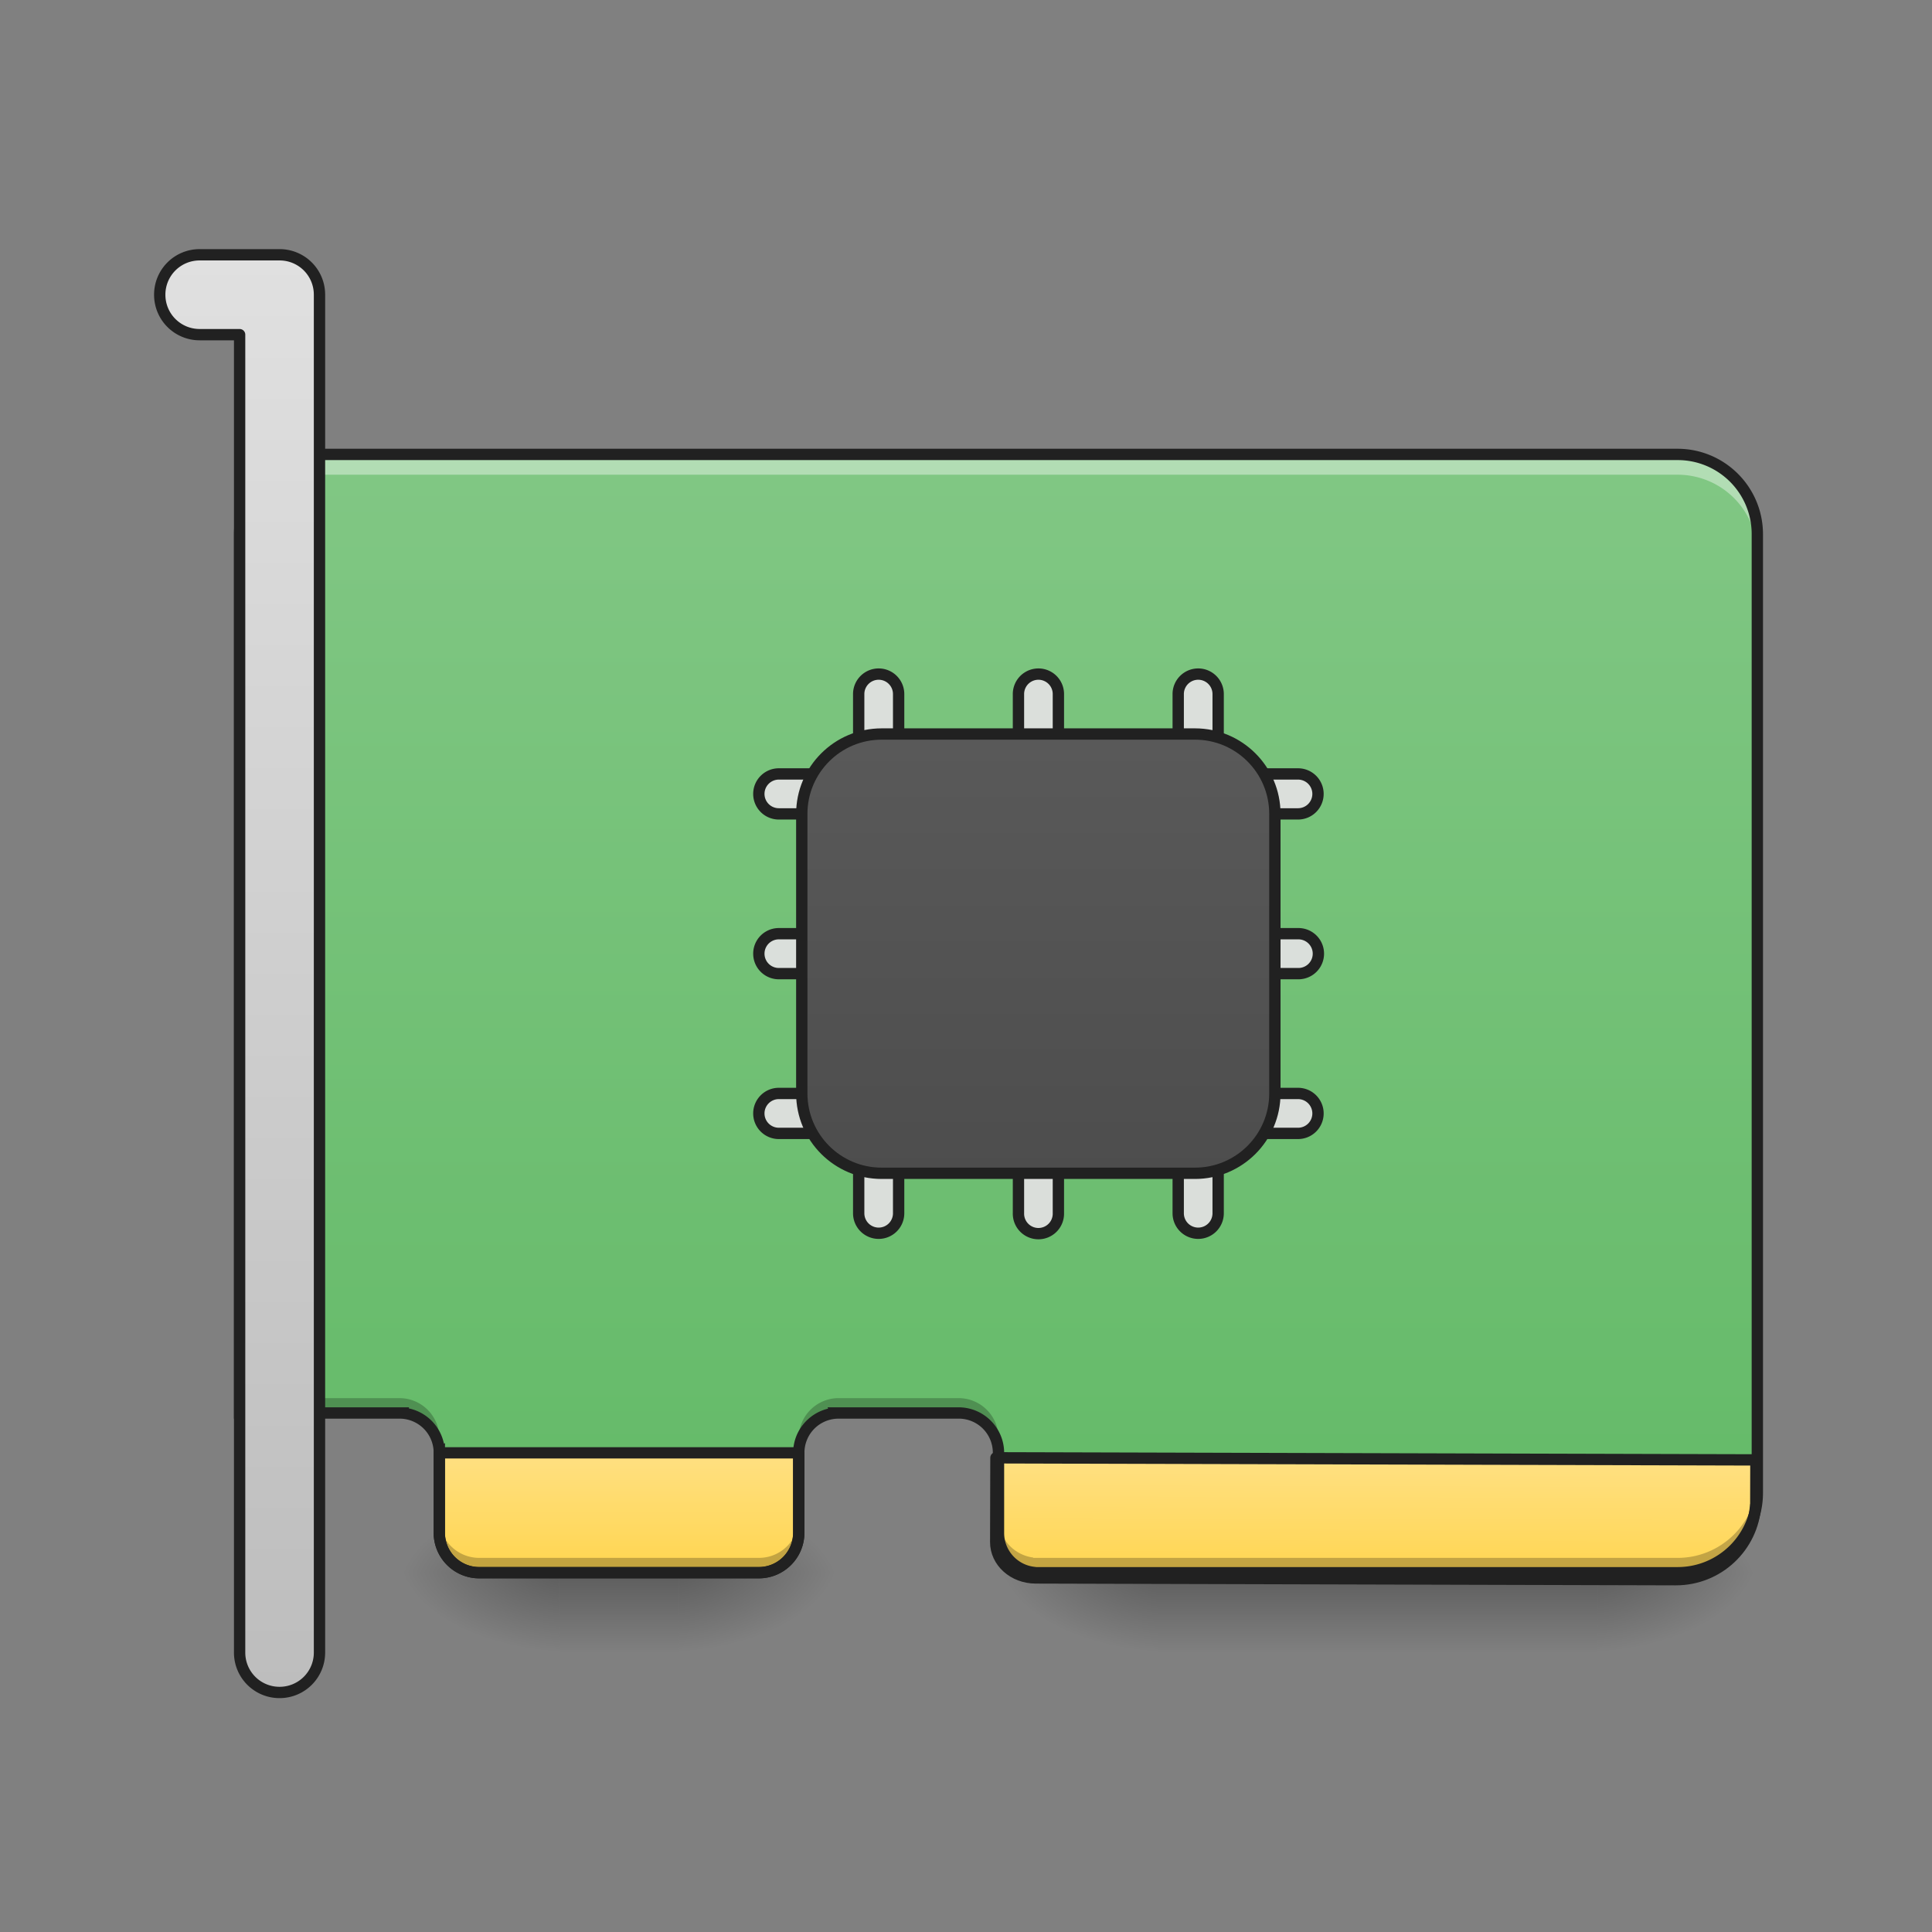 <svg xmlns="http://www.w3.org/2000/svg" width="512pt" height="512pt" viewBox="0 0 512 512"><rect x="0" y="0" width="512" height="512" fill="#808080" stroke="none"/><defs><linearGradient id="a" gradientUnits="userSpaceOnUse" x1="349.25" y1="233.5" x2="349.25" y2="254.667" gradientTransform="matrix(1 0 0 1 -21.169 183.268)"><stop offset="0" stop-opacity=".275"/><stop offset="1" stop-opacity="0"/></linearGradient><radialGradient id="b" gradientUnits="userSpaceOnUse" cx="450.909" cy="189.579" fx="450.909" fy="189.579" r="21.167" gradientTransform="matrix(0 -1.25 -2.25 0 844.675 985.772)"><stop offset="0" stop-opacity=".314"/><stop offset=".222" stop-opacity=".275"/><stop offset="1" stop-opacity="0"/></radialGradient><radialGradient id="c" gradientUnits="userSpaceOnUse" cx="450.909" cy="189.579" fx="450.909" fy="189.579" r="21.167" gradientTransform="matrix(0 1.25 2.25 0 -114.355 -152.193)"><stop offset="0" stop-opacity=".314"/><stop offset=".222" stop-opacity=".275"/><stop offset="1" stop-opacity="0"/></radialGradient><radialGradient id="d" gradientUnits="userSpaceOnUse" cx="450.909" cy="189.579" fx="450.909" fy="189.579" r="21.167" gradientTransform="matrix(0 -1.25 2.25 0 -114.355 985.772)"><stop offset="0" stop-opacity=".314"/><stop offset=".222" stop-opacity=".275"/><stop offset="1" stop-opacity="0"/></radialGradient><radialGradient id="e" gradientUnits="userSpaceOnUse" cx="450.909" cy="189.579" fx="450.909" fy="189.579" r="21.167" gradientTransform="matrix(0 1.25 -2.25 0 844.675 -152.193)"><stop offset="0" stop-opacity=".314"/><stop offset=".222" stop-opacity=".275"/><stop offset="1" stop-opacity="0"/></radialGradient><linearGradient id="f" gradientUnits="userSpaceOnUse" x1="349.25" y1="233.5" x2="349.25" y2="254.667" gradientTransform="matrix(1 0 0 1 -179.934 183.268)"><stop offset="0" stop-opacity=".275"/><stop offset="1" stop-opacity="0"/></linearGradient><radialGradient id="g" gradientUnits="userSpaceOnUse" cx="450.909" cy="189.579" fx="450.909" fy="189.579" r="21.167" gradientTransform="matrix(0 -1.25 -2.25 0 601.235 985.772)"><stop offset="0" stop-opacity=".314"/><stop offset=".222" stop-opacity=".275"/><stop offset="1" stop-opacity="0"/></radialGradient><radialGradient id="h" gradientUnits="userSpaceOnUse" cx="450.909" cy="189.579" fx="450.909" fy="189.579" r="21.167" gradientTransform="matrix(0 1.25 2.25 0 -273.12 -152.193)"><stop offset="0" stop-opacity=".314"/><stop offset=".222" stop-opacity=".275"/><stop offset="1" stop-opacity="0"/></radialGradient><radialGradient id="i" gradientUnits="userSpaceOnUse" cx="450.909" cy="189.579" fx="450.909" fy="189.579" r="21.167" gradientTransform="matrix(0 -1.25 2.25 0 -273.12 985.772)"><stop offset="0" stop-opacity=".314"/><stop offset=".222" stop-opacity=".275"/><stop offset="1" stop-opacity="0"/></radialGradient><radialGradient id="j" gradientUnits="userSpaceOnUse" cx="450.909" cy="189.579" fx="450.909" fy="189.579" r="21.167" gradientTransform="matrix(0 1.25 -2.25 0 601.235 -152.193)"><stop offset="0" stop-opacity=".314"/><stop offset=".222" stop-opacity=".275"/><stop offset="1" stop-opacity="0"/></radialGradient><linearGradient id="k" gradientUnits="userSpaceOnUse" x1="211.667" y1="170" x2="211.667" y2="-94.583" gradientTransform="matrix(1 0 0 1 -10.584 215.02)"><stop offset="0" stop-color="#66bb6a"/><stop offset="1" stop-color="#81c784"/></linearGradient><linearGradient id="l" gradientUnits="userSpaceOnUse" x1="298.685" y1="201.75" x2="298.685" y2="170" gradientTransform="matrix(2.25 0 0 1 -502.708 0)"><stop offset="0" stop-color="#ffd54f"/><stop offset="1" stop-color="#ffe082"/></linearGradient><linearGradient id="m" gradientUnits="userSpaceOnUse" x1="298.685" y1="201.75" x2="298.685" y2="170" gradientTransform="matrix(8.504 0 0 3.78 -1340 812.6)"><stop offset="0" stop-color="#ffd54f"/><stop offset="1" stop-color="#ffe082"/></linearGradient><linearGradient id="n" gradientUnits="userSpaceOnUse" x1="254" y1="201.75" x2="254" y2="-94.583" gradientTransform="translate(10.583)"><stop offset="0" stop-color="#424242"/><stop offset="1" stop-color="#616161"/></linearGradient><linearGradient id="o" gradientUnits="userSpaceOnUse" x1="84.667" y1="233.5" x2="84.667" y2="-147.5"><stop offset="0" stop-color="#bdbdbd"/><stop offset="1" stop-color="#e0e0e0"/></linearGradient></defs><path d="M306.945 416.79h116.43v21.167h-116.43zm0 0" fill="url(#a)"/><path d="M423.375 416.79h42.336V395.62h-42.336zm0 0" fill="url(#b)"/><path d="M306.945 416.79H264.61v21.167h42.336zm0 0" fill="url(#c)"/><path d="M306.945 416.79H264.61V395.62h42.336zm0 0" fill="url(#d)"/><path d="M423.375 416.79h42.336v21.167h-42.336zm0 0" fill="url(#e)"/><path d="M148.18 416.79h31.754v21.167H148.18zm0 0" fill="url(#f)"/><path d="M179.934 416.79h42.336V395.62h-42.336zm0 0" fill="url(#g)"/><path d="M148.18 416.79h-42.336v21.167h42.336zm0 0" fill="url(#h)"/><path d="M148.18 416.79h-42.336V395.62h42.336zm0 0" fill="url(#i)"/><path d="M179.934 416.79h42.336v21.167h-42.336zm0 0" fill="url(#j)"/><path d="M84.676 120.43a21.122 21.122 0 0 0-21.168 21.168v232.855h42.785c0 .004 0 .008-.004.012a10.554 10.554 0 0 1 10.129 10.125c.004 0 .008-.004.012-.004v21.621a10.558 10.558 0 0 0 10.582 10.582h74.09a10.561 10.561 0 0 0 10.585-10.582v-21.172a10.558 10.558 0 0 1 9.993-10.566.03.03 0 0 1-.008-.016h32.351a10.561 10.561 0 0 1 10.586 10.582v21.172c0 5.398 4.004 9.828 9.22 10.492-.017.031-.028.063-.048.09h170.762a21.122 21.122 0 0 0 21.168-21.168V141.598a21.122 21.122 0 0 0-21.168-21.168zm0 0" fill="url(#k)"/><path d="M84.676 120.43a21.122 21.122 0 0 0-21.168 21.168v5.375a21.122 21.122 0 0 1 21.168-21.168h359.867a21.122 21.122 0 0 1 21.168 21.168v-5.375a21.122 21.122 0 0 0-21.168-21.168zm127.011 269.965v15.812zm0 0" fill="#fff" fill-opacity=".392"/><path d="M116.419 169.998v21.17a10.557 10.557 0 0 0 10.58 10.581h74.083a10.56 10.56 0 0 0 10.585-10.58v-21.17zm0 0" transform="matrix(1 0 0 1 0 215.02)" fill="url(#l)" stroke-width="3" stroke-linecap="round" stroke-linejoin="round" stroke="#212121"/><path d="M1000.003 1455.112v84.205c0 19.84 17.833 35.798 39.991 35.798h640.008c42.634 0 77.281-33.023 79.835-74.992h.162v-45.01zm0 0" transform="rotate(.158) scale(.265)" fill="url(#m)" stroke-width="11.339" stroke-linecap="round" stroke-linejoin="round" stroke="#212121"/><path d="M206.394 205.102h10.586a5.291 5.291 0 0 1 5.29 5.293 5.291 5.291 0 0 1-5.29 5.292h-10.586a5.295 5.295 0 0 1-5.293-5.292 5.295 5.295 0 0 1 5.293-5.293zm0 0M206.394 247.441h10.586a5.289 5.289 0 0 1 5.29 5.293 5.288 5.288 0 0 1-5.29 5.29h-10.586a5.291 5.291 0 1 1 0-10.583zm0 0M206.394 289.777h10.586a5.291 5.291 0 0 1 5.29 5.293 5.291 5.291 0 0 1-5.29 5.293h-10.586a5.295 5.295 0 0 1-5.293-5.293 5.295 5.295 0 0 1 5.293-5.293zm0 0M333.406 205.102h10.586a5.295 5.295 0 0 1 5.293 5.293 5.295 5.295 0 0 1-5.293 5.292h-10.586a5.295 5.295 0 0 1-5.293-5.292 5.295 5.295 0 0 1 5.293-5.293zm0 0M333.406 247.441h10.586a5.292 5.292 0 1 1 0 10.582h-10.586a5.291 5.291 0 1 1 0-10.582zm0 0M333.406 289.777h10.586a5.295 5.295 0 0 1 5.293 5.293 5.295 5.295 0 0 1-5.293 5.293h-10.586a5.295 5.295 0 0 1-5.293-5.293 5.295 5.295 0 0 1 5.293-5.293zm0 0M322.824 183.933v10.586a5.295 5.295 0 0 1-5.293 5.293 5.295 5.295 0 0 1-5.293-5.293v-10.586a5.295 5.295 0 0 1 5.293-5.292 5.295 5.295 0 0 1 5.293 5.292zm0 0M280.484 183.933v10.586a5.292 5.292 0 1 1-10.582 0v-10.586a5.291 5.291 0 1 1 10.582 0zm0 0M238.148 183.933v10.586a5.295 5.295 0 0 1-5.292 5.293 5.295 5.295 0 0 1-5.293-5.293v-10.586a5.295 5.295 0 0 1 5.293-5.292 5.295 5.295 0 0 1 5.292 5.292zm0 0M322.824 310.945v10.586a5.295 5.295 0 0 1-5.293 5.293 5.295 5.295 0 0 1-5.293-5.293v-10.586a5.295 5.295 0 0 1 5.293-5.293 5.295 5.295 0 0 1 5.293 5.293zm0 0M280.484 310.945v10.586a5.292 5.292 0 1 1-10.582 0v-10.586a5.291 5.291 0 1 1 10.582 0zm0 0M238.148 310.945v10.586a5.295 5.295 0 0 1-5.292 5.293 5.295 5.295 0 0 1-5.293-5.293v-10.586a5.295 5.295 0 0 1 5.293-5.293 5.295 5.295 0 0 1 5.292 5.293zm0 0" fill="#e0e0e0" fill-opacity=".945" stroke-width="3" stroke-linecap="round" stroke-linejoin="round" stroke="#212121"/><path d="M233.646-20.499h83.039c11.69 0 21.17 9.476 21.17 21.166V74.75c0 11.69-9.48 21.166-21.17 21.166h-83.04c-11.686 0-21.165-9.476-21.165-21.166V.667c0-11.69 9.48-21.166 21.166-21.166zm0 0" transform="matrix(1 0 0 1 0 215.02)" fill="url(#n)" stroke-width="3" stroke-linecap="round" stroke-linejoin="round" stroke="#212121"/><path d="M221.672 370.52c0 .003.004.007.008.015a10.558 10.558 0 0 0-9.993 10.567v21.168a10.564 10.564 0 0 1-10.585 10.585h-74.09a10.56 10.56 0 0 1-10.582-10.566v3.918a10.558 10.558 0 0 0 10.582 10.582h74.09a10.561 10.561 0 0 0 10.585-10.582v-21.172a10.558 10.558 0 0 1 9.993-10.566.03.03 0 0 1-.008-.016h32.351a10.561 10.561 0 0 1 10.586 10.582v-3.933a10.561 10.561 0 0 0-10.586-10.582zm-158.164 0v3.933h42.785c0 .004 0 .008-.004.012a10.554 10.554 0 0 1 10.129 10.125c.004 0 .004-.004.008-.004v-3.934s-.008.004-.012.004a10.55 10.55 0 0 0-10.125-10.125c.004-.004.004-.008.004-.011zm402.203 21.168a21.122 21.122 0 0 1-21.168 21.167H273.781c.02-.03.031-.058.047-.09a10.554 10.554 0 0 1-9.219-10.495v3.937c0 5.398 4.004 9.828 9.22 10.492-.017.031-.028.063-.048.09h170.762a21.122 21.122 0 0 0 21.168-21.168zm0 0" fill-opacity=".235"/><path d="M84.676 118.926c-12.535 0-22.672 10.136-22.672 22.672v234.355h43.984l.239.008a9.035 9.035 0 0 1 8.691 8.691l.008.239v21.316c0 6.668 5.418 12.082 12.086 12.082h74.09c6.671 0 12.085-5.414 12.085-12.082v-21.172a9.031 9.031 0 0 1 8.575-9.066l.273-.016h31.988a9.031 9.031 0 0 1 9.086 9.082v21.172c0 5.387 3.528 9.957 8.41 11.508l-.332.574h173.356c12.531 0 22.668-10.137 22.668-22.668V141.598c0-12.536-10.137-22.672-22.668-22.672zm0 3.004h359.867a19.592 19.592 0 0 1 19.668 19.668V395.62a19.592 19.592 0 0 1-19.668 19.668H274.621l-.601-.078a9.034 9.034 0 0 1-7.91-9.004v-21.172c0-6.668-5.419-12.082-12.087-12.082H219.31l.16.344c-5.32 1.265-9.281 6.035-9.281 11.738v21.172a9.031 9.031 0 0 1-9.086 9.082h-74.09a9.028 9.028 0 0 1-9.082-9.082v-23.742l-.285.101a12.057 12.057 0 0 0-9.332-9.332l.101-.28H65.008V141.597a19.592 19.592 0 0 1 19.668-19.668zm0 0" fill="#212121"/><path d="M52.917-147.499a10.56 10.56 0 0 0-10.585 10.581 10.563 10.563 0 0 0 10.585 10.585h10.585v349.248a10.56 10.56 0 0 0 10.58 10.585 10.563 10.563 0 0 0 10.586-10.585v-359.833a10.56 10.56 0 0 0-10.585-10.58zm0 0" transform="matrix(1 0 0 1 0 215.02)" fill="url(#o)" stroke-width="3" stroke-linecap="round" stroke-linejoin="round" stroke="#212121"/></svg>